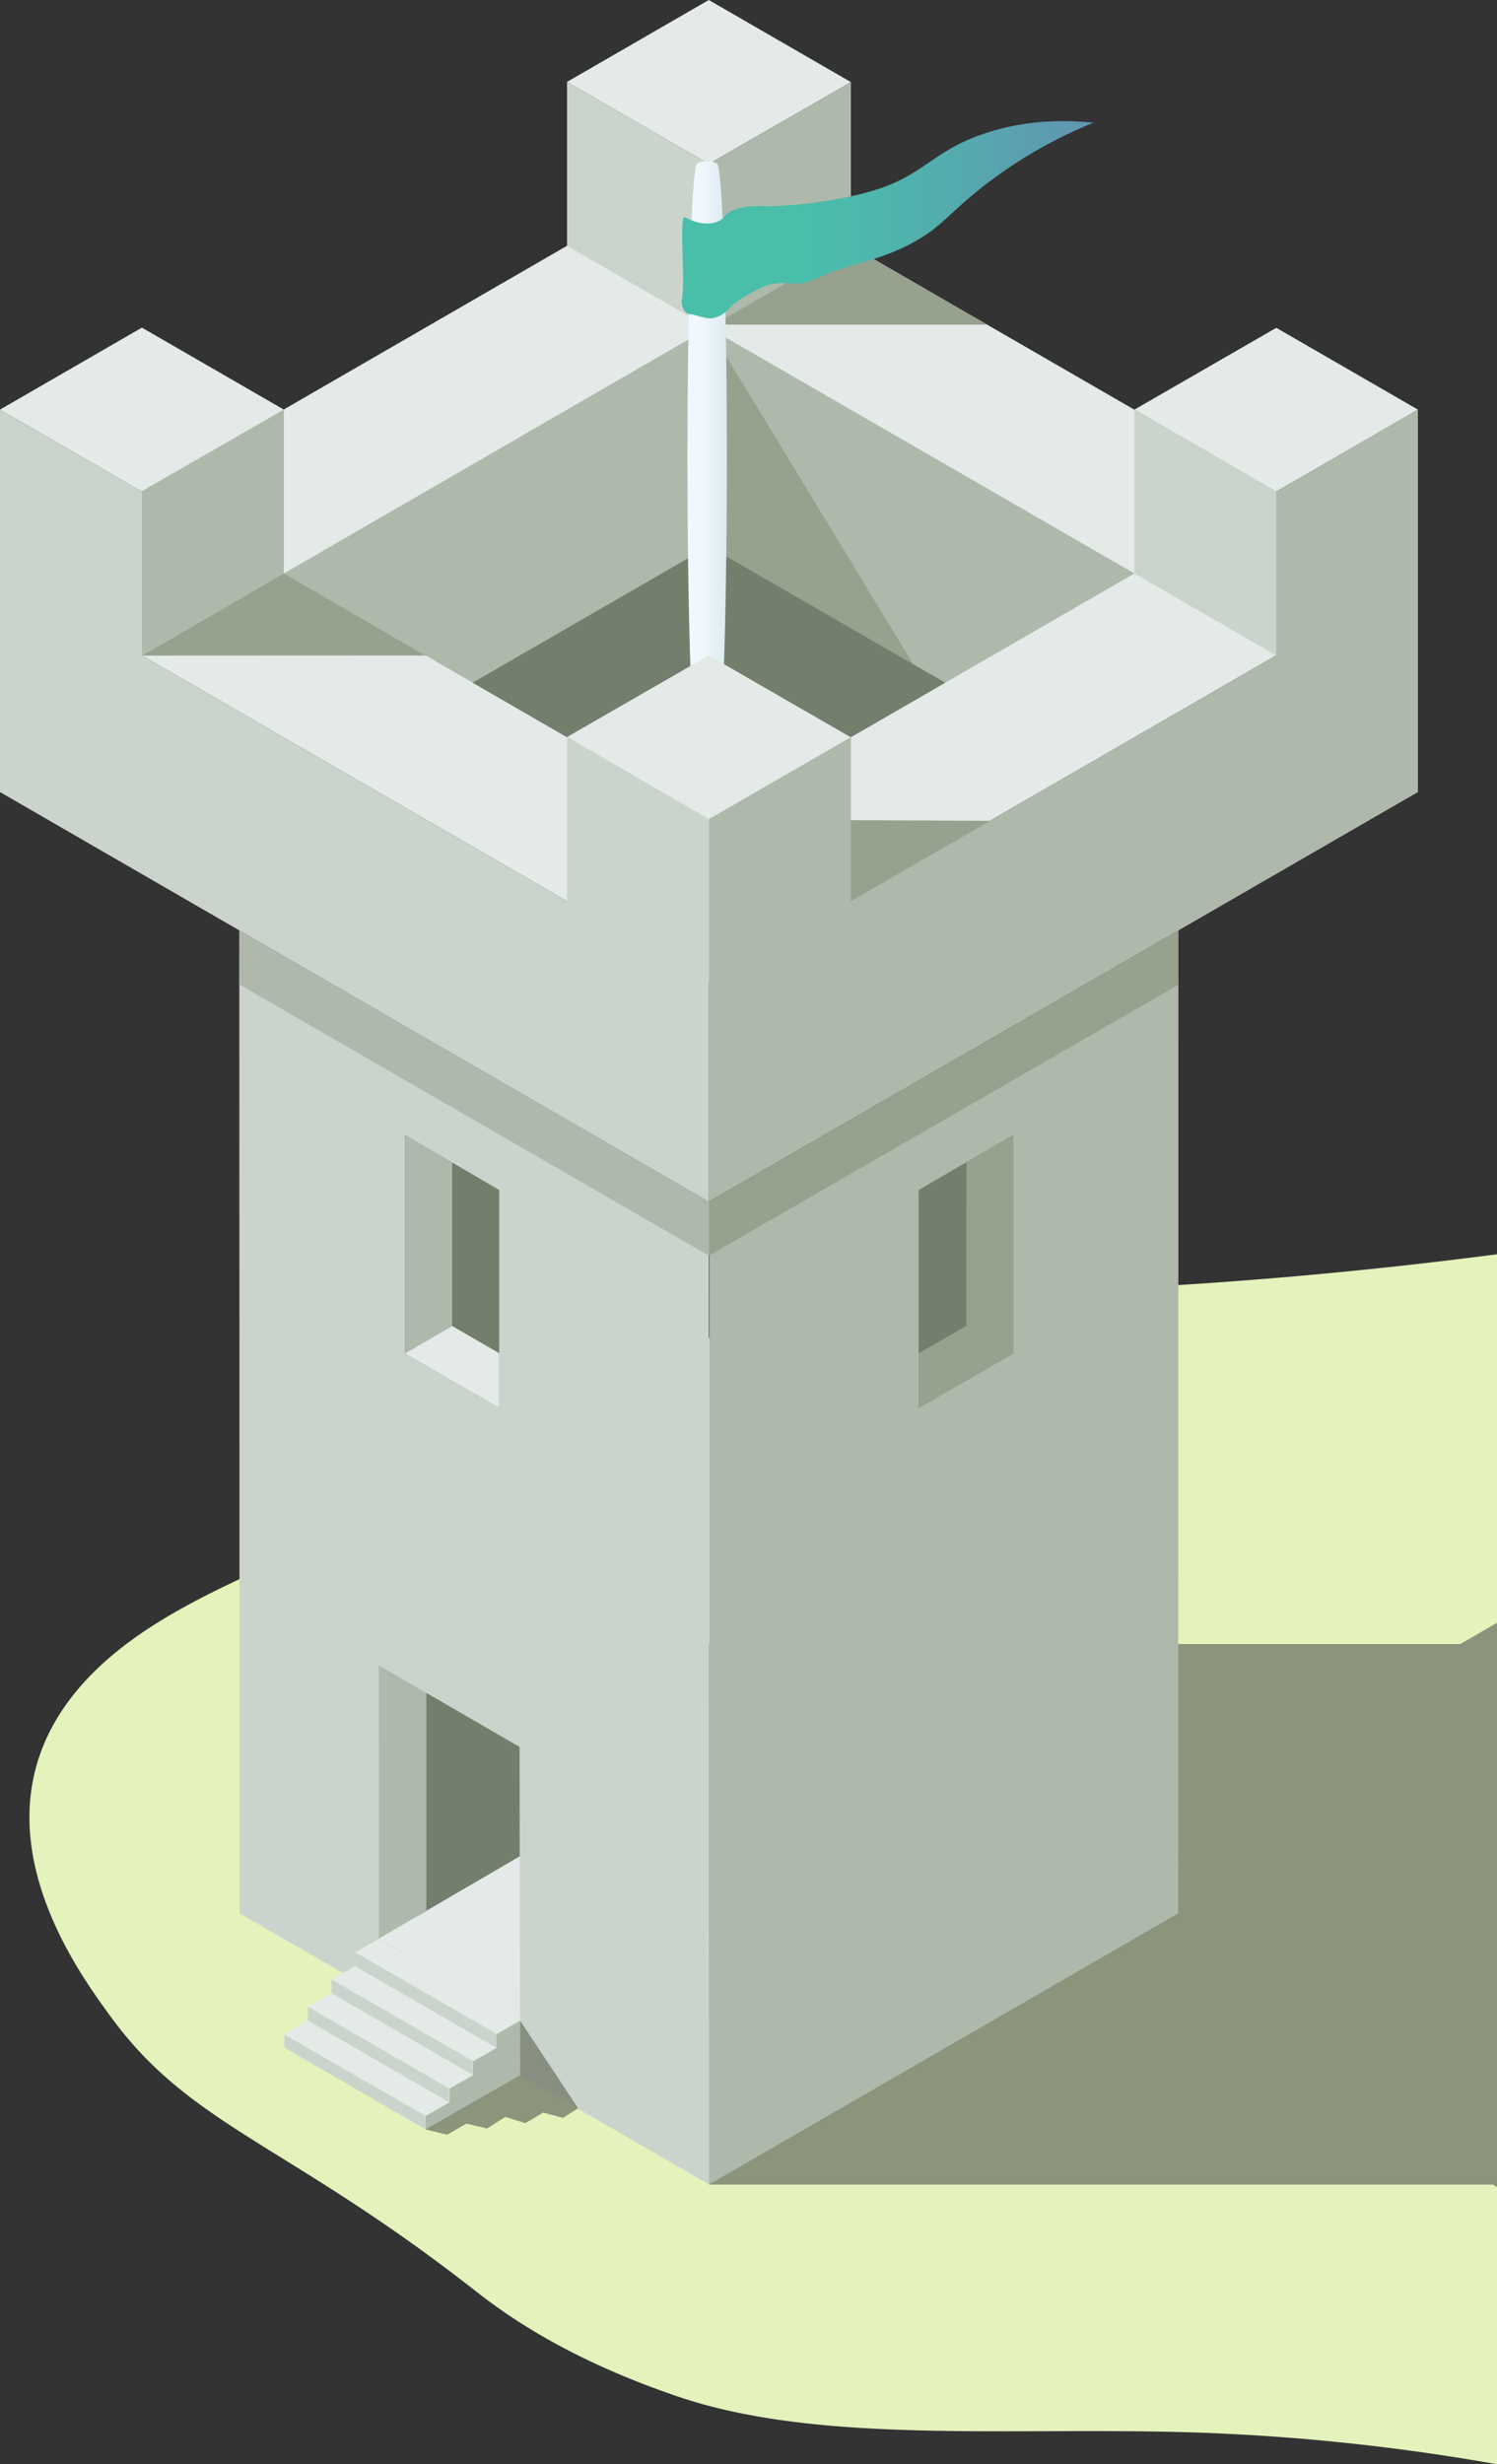 <svg xmlns="http://www.w3.org/2000/svg" xmlns:xlink="http://www.w3.org/1999/xlink" viewBox="0 0 709.9 1168.34"><rect x="0" y="0" width="709.9" height="1168.34" fill="#333333" stroke="none"/><defs><style>.cls-1{fill:#e4f2bb;}.cls-2,.cls-6{fill:#747e6d;}.cls-2{opacity:0.8;}.cls-3{fill:#e3eae7;}.cls-4{fill:#96a18e;}.cls-5{fill:#aeb9ab;}.cls-7{fill:#cbd4cc;}.cls-8{fill:url(#Dégradé_sans_nom_29);}.cls-9{fill:url(#Dégradé_sans_nom_28);}.cls-10{fill:url(#Dégradé_sans_nom_28-2);}</style><linearGradient id="Dégradé_sans_nom_29" x1="-14.35" y1="217.5" x2="4.33" y2="217.5" gradientTransform="translate(340.32)" gradientUnits="userSpaceOnUse"><stop offset="0.3" stop-color="#f1f8fd"/><stop offset="0.97" stop-color="#ddebf0"/><stop offset="1" stop-color="#dceaef"/></linearGradient><linearGradient id="Dégradé_sans_nom_28" x1="-17.02" y1="104.17" x2="178.27" y2="104.17" gradientTransform="translate(340.32)" gradientUnits="userSpaceOnUse"><stop offset="0.3" stop-color="#49bfaa"/><stop offset="0.66" stop-color="#54abae"/><stop offset="1" stop-color="#6194b2"/></linearGradient><linearGradient id="Dégradé_sans_nom_28-2" x1="-145.14" y1="908.05" x2="-138.19" y2="908.05" xlink:href="#Dégradé_sans_nom_28"/></defs><title>isometric_gard_towerFichier 1</title><g id="Calque_2" data-name="Calque 2"><g id="Calque_1-2" data-name="Calque 1"><path class="cls-1" d="M43.86,793.37C89,748,167.1,734.48,224.07,690.05c8.56-6.66,36.52-26.51,84.31-46.53,4.41-1.85,9.2-3.53,15.56-5.51,68.34-21.25,161-23.87,242.54-29.24,33-2.18,82.62-6.18,143.42-14.11V887.39h0v280.95a1008.73,1008.73,0,0,0-146.42-15.17c-84.37-2.5-173,5.57-239.54-16.12-6.95-2.27-15.16-5.35-15.56-5.5-48.58-18.26-74.16-38.57-84.31-46.48-88-68.67-133.36-76.91-171.2-128.44C35.42,932.86-19.86,857.56,43.86,793.37Z"/><path class="cls-2" d="M709.9,769.38v118h0V1037l-2-1.25H336.2L336,779.64v-.17H692.5Z"/><polygon class="cls-3" points="336.12 77.69 0 271.9 336.12 466.11 672.4 271.9 336.12 77.69"/><polygon class="cls-4" points="336.29 153.92 468.12 153.92 403.39 116.48 336.29 153.92"/><polygon class="cls-5" points="336.2 388.38 336.2 280.52 335.53 155.71 336.12 155.37 537.95 271.9 336.2 388.38"/><polygon class="cls-4" points="336.2 155.44 433.05 314.89 336.2 259.1 336.2 155.44"/><polygon class="cls-5" points="336.05 388.38 134.61 271.9 335.41 155.78 336.05 388.38"/><polygon class="cls-5" points="336.2 280.52 336.2 388.38 336.12 388.42 336.05 388.38 335.41 155.78 335.53 155.71 336.2 280.52"/><polygon class="cls-5" points="336.2 280.52 336.2 388.38 336.12 388.42 336.05 388.38 335.41 155.78 335.53 155.71 336.2 280.52"/><polygon class="cls-6" points="224.14 323.67 336.12 259 448.28 323.67 336.12 388.42 224.14 323.67"/><polygon class="cls-3" points="134.61 194.21 67.2 233.04 0 194.21 67.29 155.33 134.61 194.21"/><polygon class="cls-5" points="134.61 194.21 134.61 271.9 67.22 310.71 67.22 233.03 134.61 194.21"/><polygon class="cls-3" points="403.5 38.92 336.12 77.69 268.89 38.88 268.89 38.84 336.12 0 403.37 38.84 403.5 38.92"/><polygon class="cls-5" points="403.51 116.53 403.37 116.53 403.5 116.6 336.12 155.37 336.12 77.69 403.5 38.92 403.37 38.84 403.51 38.84 403.51 116.53"/><polygon class="cls-7" points="336.12 77.69 336.12 155.37 268.86 116.55 268.89 116.53 268.89 38.88 336.12 77.69"/><path class="cls-8" d="M326,217.5c0,75.54,2.11,138.55,4.67,140a10.32,10.32,0,0,0,9.34,0c2.57-1.48,4.68-64.49,4.68-140s-2.12-138.56-4.71-140a10.38,10.38,0,0,0-9.34,0C328.05,78.94,326,142,326,217.5Z"/><path class="cls-9" d="M461,65.48c-18.45,7.46-24.24,17.19-43.37,23.76-17.4,6-45.28,9.06-56.7,8.45,0,0-12.75-.69-17.18,4.78a8.21,8.21,0,0,1-.86.93l-.45.39c-3.9,3.12-10.11,2.45-14.36.75l-1.69-.8c-1.16-.53-1.73-.8-1.79-.8-2.52.19.32,30.1-1.12,38.13a8.61,8.61,0,0,0,.75,5.72,4.81,4.81,0,0,0,1.78,1.79,6.84,6.84,0,0,0,2.54.56c3,.82,5.43,1.5,6.75,1.69,3.68.52,6.71-1.46,7.89-2.25a12.64,12.64,0,0,0,2.44-2.16c4.09-4.59,12.83-8.8,14.65-9.67,9.46-4.57,14-1.32,20.85-2.58a22.55,22.55,0,0,0,6.18-2.21c13.17-6.24,29.07-8,45-16.62,15.19-8.26,16-13.09,35.48-28.17a216.07,216.07,0,0,1,50.79-29C494,55.71,475.18,59.75,461,65.48Z"/><polygon class="cls-3" points="672.4 194.21 605.18 233.07 537.95 194.21 605.24 155.42 672.4 194.21"/><polygon class="cls-7" points="605.18 233.07 605.18 310.76 537.95 271.9 537.95 194.21 605.18 233.07"/><polygon class="cls-5" points="605.18 233.07 605.18 310.72 403.51 427.19 403.51 349.42 403.21 349.42 403.44 349.55 336.12 388.42 336.12 466.11 336.12 569.74 672.4 375.53 672.4 271.9 672.4 194.21 605.18 233.07"/><polygon class="cls-7" points="268.89 349.47 268.89 427.16 268.9 427.27 67.2 310.73 67.22 310.71 67.22 233.03 67.2 233.04 0 194.21 0 271.9 0 375.53 336.12 569.74 336.12 469.37 336.12 466.11 336.12 388.42 268.89 349.47"/><polygon class="cls-5" points="558.7 907.12 558.82 441.22 336.4 569.85 336.26 1035.68 558.7 907.12"/><polygon class="cls-7" points="113.61 907.12 113.48 441.22 336.13 569.85 336.26 1035.68 113.61 907.12"/><polygon class="cls-6" points="435.65 564.19 435.65 667.5 480.52 641.71 480.52 538.08 435.65 564.19"/><polygon class="cls-6" points="236.75 564.19 236.75 667.5 192.04 641.71 192.04 538.08 236.75 564.19"/><polygon class="cls-4" points="458.17 628.66 480.52 641.71 480.52 538.08 458.27 551.02 458.17 628.66"/><polygon class="cls-4" points="435.65 641.61 458.17 628.66 480.52 641.71 435.65 667.5 435.65 641.61"/><polygon class="cls-5" points="214.4 628.66 192.04 641.71 192.04 538.08 214.4 551.14 214.4 628.66"/><polygon class="cls-3" points="236.75 641.61 214.4 628.66 192.04 641.71 236.75 667.5 236.75 641.61"/><path class="cls-6" d="M246.46,880.16,202.16,906l-.06-103.43,44.28,25.66Q246.41,854.21,246.46,880.16Z"/><path class="cls-5" d="M202.16,906l-6.95,4.07L179.69,919l-.05-129.41,22.46,13Z"/><polygon class="cls-5" points="246.73 958.01 246.72 983.83 201.89 1009.65 201.89 1003.18 213.08 996.74 213.25 996.84 213.25 990.32 213.17 990.27 222.92 984.62 223.04 984.55 224.29 983.83 224.29 983.82 224.35 983.79 224.35 977.32 235.49 970.94 235.49 964.44 246.73 958.01"/><polygon class="cls-5" points="246.73 958.01 246.72 983.83 201.89 1009.65 201.89 1003.18 213.08 996.74 213.25 996.84 213.25 990.32 213.17 990.27 222.92 984.62 223.04 984.55 224.29 983.83 224.29 983.82 224.35 983.79 224.35 977.32 235.49 970.94 235.49 964.44 246.73 958.01"/><path class="cls-3" d="M246.7,958l-11.25,6.36-67-38.72v0l11.21-6.41v0h0Z"/><polygon class="cls-3" points="235.45 970.89 224.35 977.26 157.26 938.49 168.37 932.14 235.45 970.89"/><polygon class="cls-3" points="224.29 983.75 224.29 983.82 223.04 984.55 222.92 984.62 213.13 990.24 146.03 951.47 146.03 958 213.03 996.71 201.83 1003.21 134.83 964.49 134.83 964.34 146.03 957.9 146.03 951.42 157.22 944.99 224.29 983.75"/><polygon class="cls-7" points="235.45 964.37 235.45 970.89 168.37 932.14 168.43 932.1 168.43 925.64 235.45 964.37"/><polygon class="cls-7" points="224.35 977.26 224.35 977.32 224.29 977.36 224.29 983.75 157.22 944.99 157.23 944.99 157.23 938.51 157.26 938.49 224.35 977.26"/><polygon class="cls-7" points="213.13 990.24 213.09 990.27 213.09 996.68 213.03 996.71 146.03 958 146.03 951.47 213.13 990.24"/><path class="cls-7" d="M201.83,1003.21v6.36l-67-38.78,0,0v0l-.06,0,.06,0v-6.2Z"/><polygon class="cls-4" points="558.84 441.14 558.82 466.88 336.2 595.28 336.2 569.69 558.84 441.14"/><polygon class="cls-5" points="336.2 569.69 336.2 595.28 336.12 595.33 113.49 466.75 113.56 441.14 336.12 569.74 336.2 569.69"/><polygon class="cls-3" points="403.44 349.55 336.12 388.42 268.89 349.47 268.89 349.43 268.92 349.42 336.12 310.74 403.21 349.42 403.44 349.55"/><path class="cls-3" d="M246.57,958l-66.85-38.89,15.49-9,6.95-4V906l44.3-25.86Q246.51,919.09,246.57,958Z"/><polygon class="cls-10" points="202.16 906.02 202.16 906.1 195.21 910.09 202.16 906.02"/><polygon class="cls-2" points="201.81 1009.58 212.06 1012.09 221.17 1006.85 230.97 1009.12 239.62 1003.66 249.19 1006.62 257.62 1001.61 266.96 1004.11 274.17 999.56 246.68 958.09 246.68 983.84 201.81 1009.58"/><polygon class="cls-4" points="67.19 310.82 201.81 310.76 134.62 271.86 67.19 310.82"/><polygon class="cls-4" points="403.51 388.84 469.34 389.17 403.39 427.24 403.51 388.84"/></g></g></svg>